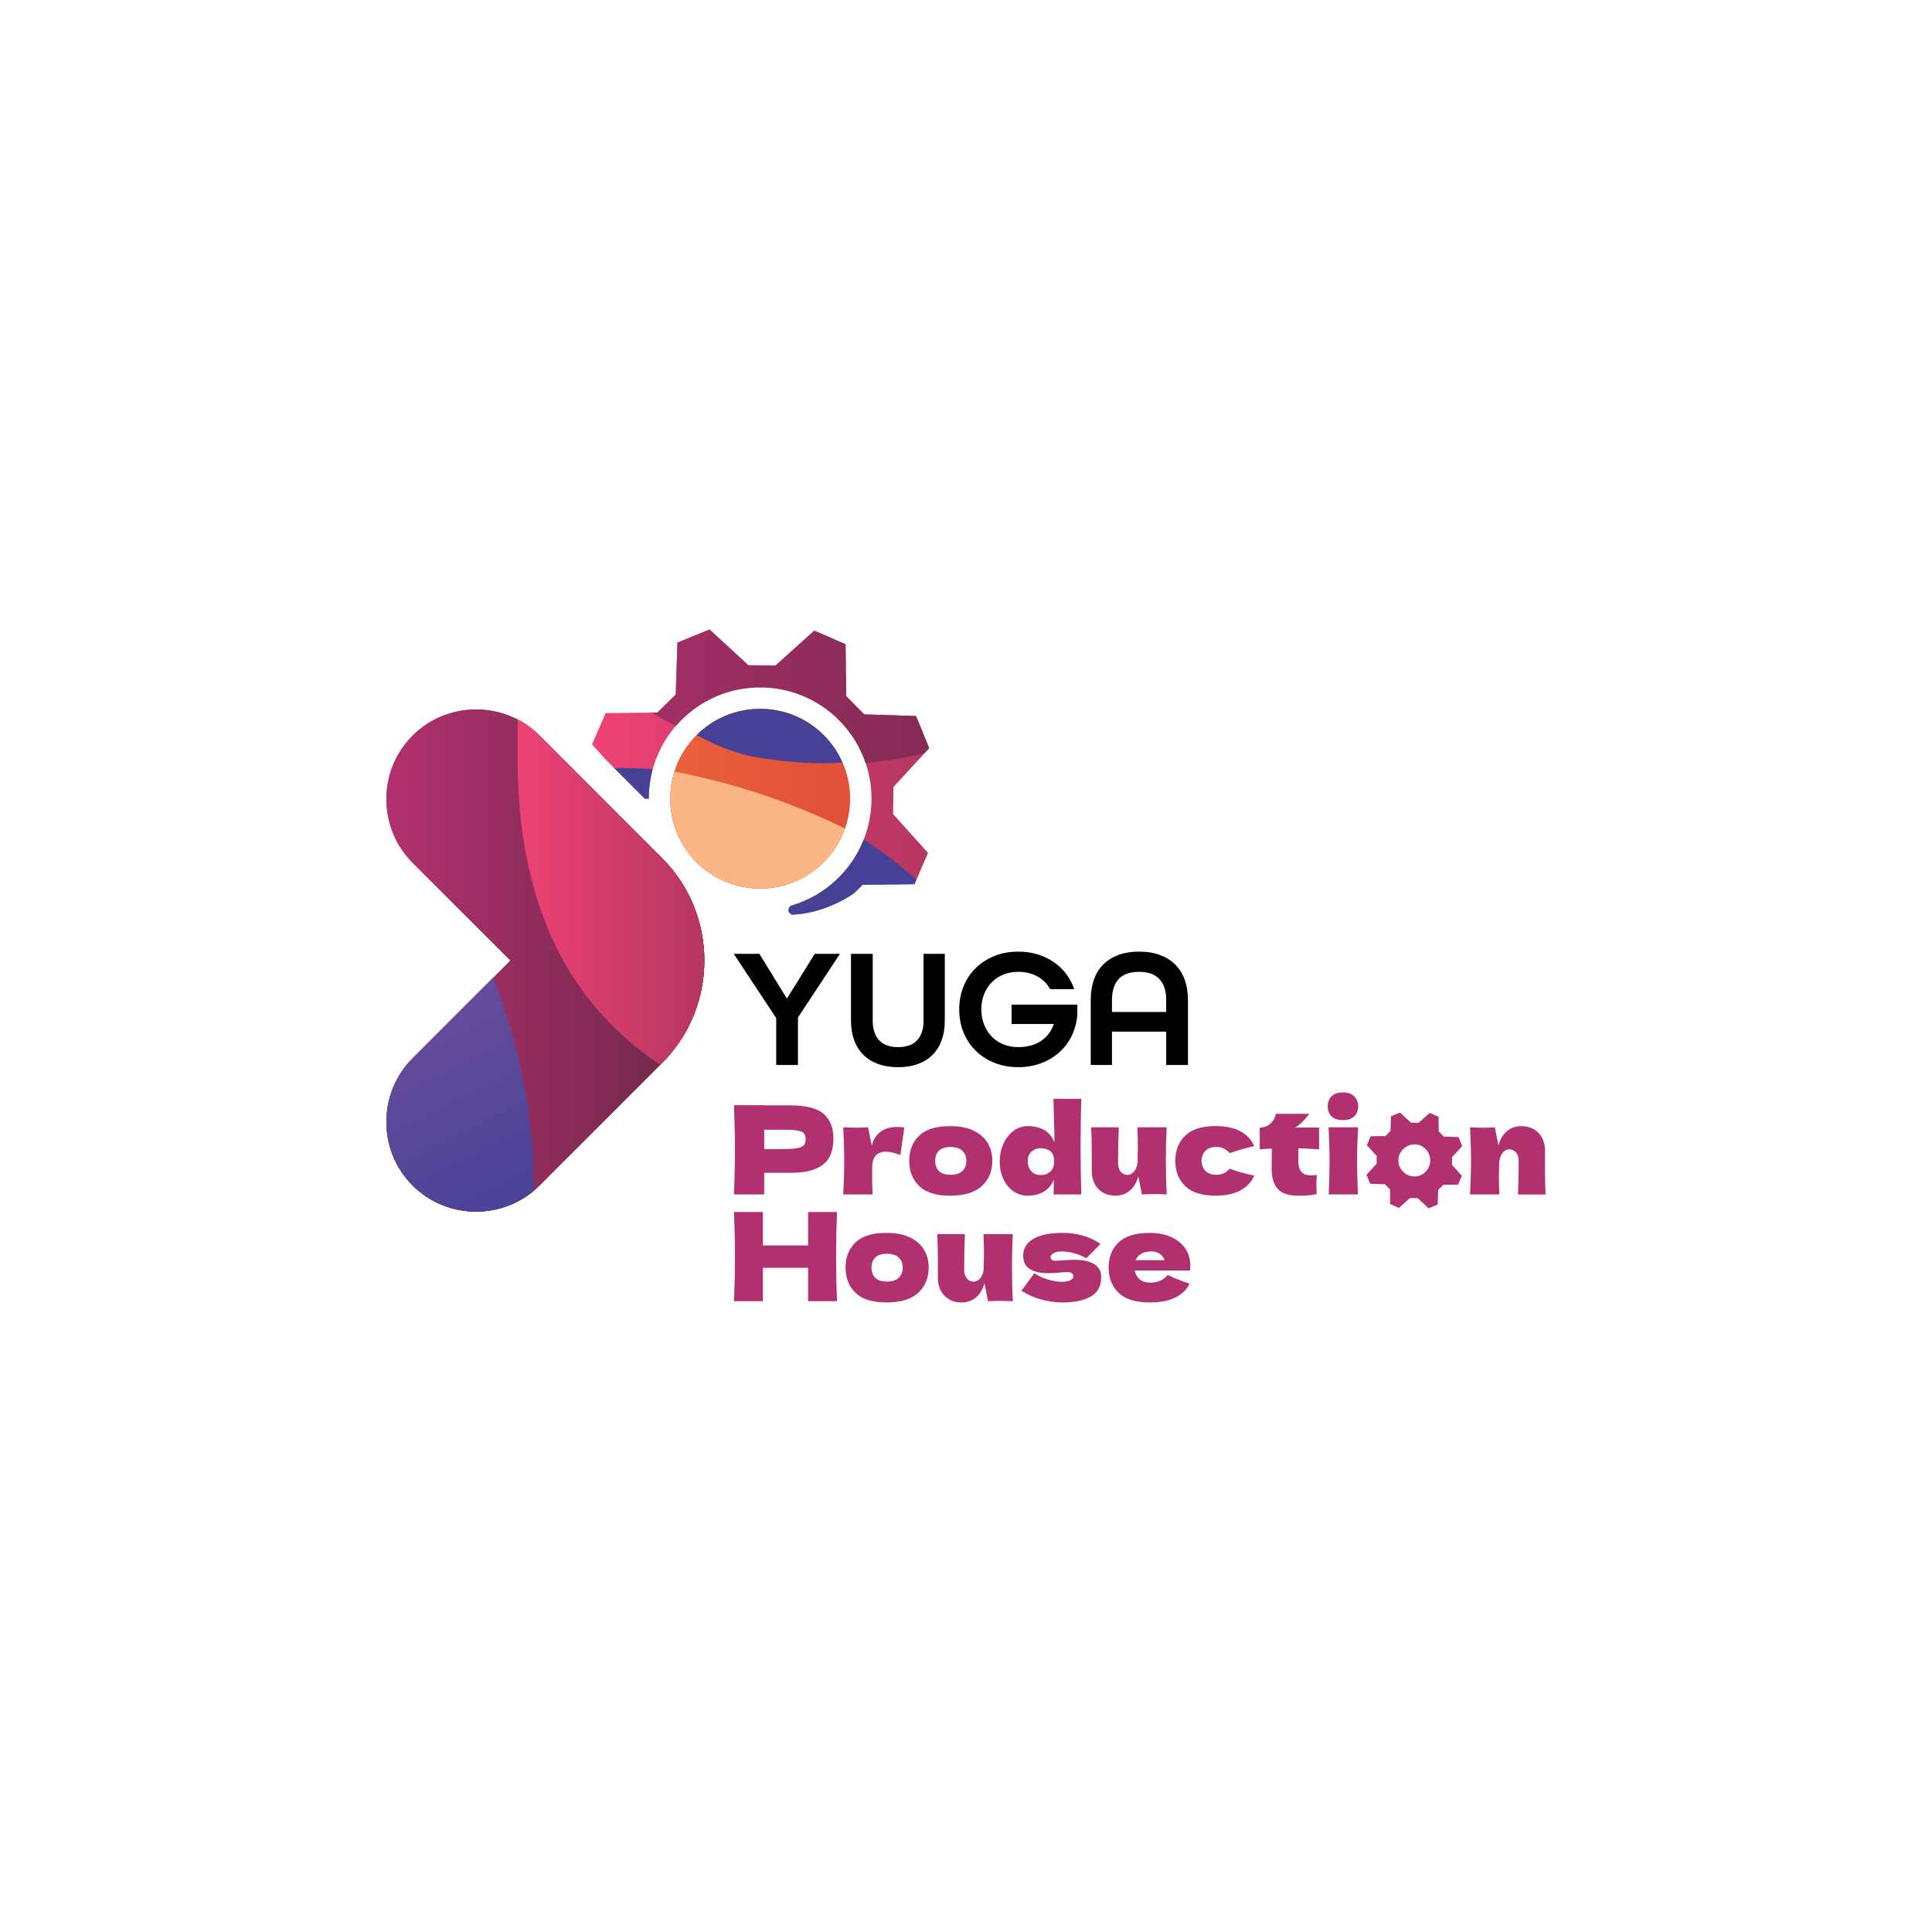 <?xml version="1.0" encoding="UTF-8"?>
<!DOCTYPE svg PUBLIC "-//W3C//DTD SVG 1.1//EN" "http://www.w3.org/Graphics/SVG/1.1/DTD/svg11.dtd">
<!-- Creator: CorelDRAW -->
<svg xmlns="http://www.w3.org/2000/svg" xml:space="preserve" width="1.667in" height="1.667in" version="1.1" style="shape-rendering:geometricPrecision; text-rendering:geometricPrecision; image-rendering:optimizeQuality; fill-rule:evenodd; clip-rule:evenodd"
viewBox="0 0 1666.66 1666.66"
 xmlns:xlink="http://www.w3.org/1999/xlink"
 xmlns:xodm="http://www.corel.com/coreldraw/odm/2003">
 <defs>
  <style type="text/css">
   <![CDATA[
    .fil12 {fill:none}
    .fil14 {fill:#B1306F}
    .fil6 {fill:#FA4F01}
    .fil8 {fill:#464197;fill-rule:nonzero}
    .fil13 {fill:black;fill-rule:nonzero}
    .fil3 {fill:url(#id1)}
    .fil7 {fill:url(#id2)}
    .fil0 {fill:url(#id3)}
    .fil1 {fill:url(#id4)}
    .fil4 {fill:url(#id5)}
    .fil2 {fill:url(#id6)}
    .fil10 {fill:url(#id7)}
    .fil9 {fill:url(#id8)}
    .fil5 {fill:url(#id9)}
    .fil11 {fill:url(#id10)}
   ]]>
  </style>
    <clipPath id="id0">
     <path d="M559.66 689.01c0,-26.53 10.75,-50.55 28.14,-67.93 17.39,-17.39 41.4,-28.14 67.93,-28.14l0 -18.91 0 18.91c26.53,0 50.55,10.75 67.93,28.14 17.39,17.39 28.14,41.4 28.14,67.93 0,26.53 -10.76,50.54 -28.14,67.93 -11.04,11.04 -24.76,19.41 -40.09,24.04l-0.01 0c-0.25,0.05 -0.51,0.13 -0.76,0.23l0 0 -0.02 0.01 -0.04 0.02 -0.01 0 -0.01 0 -0 0 -0.02 0.01 -0.01 0 -0.06 0.03 -0.02 0.01 -0.07 0.04 -0.03 0.01 -0.01 0 -0.02 0.01 -0.01 0 -0.01 0 -0 0 -0.07 0.04 -0 0 -0.02 0.01 -0 0 -0.05 0.03 -0.01 0.01 -0.01 0 -0.09 0.06 -0.09 0.06 -0.09 0.06 -0.09 0.06 -0.08 0.06 -0.08 0.06 -0.08 0.07 -0.08 0.07 -0.07 0.07c-0.05,0.05 -0.1,0.09 -0.15,0.14 -0.07,0.07 -0.14,0.15 -0.2,0.22l-0.06 0.08 -0.06 0.07 -0.06 0.08 -0.06 0.08c-0.04,0.06 -0.07,0.11 -0.11,0.17 -0.05,0.08 -0.1,0.17 -0.15,0.26 -0.04,0.09 -0.09,0.18 -0.13,0.26 -0.02,0.06 -0.05,0.12 -0.07,0.19 -0.02,0.06 -0.05,0.12 -0.06,0.19l-0.03 0.09 -0.02 0.09 -0.03 0.09 -0.02 0.1 -0.02 0.09c-0.01,0.06 -0.02,0.13 -0.03,0.19l-0.02 0.1 -0.01 0.1 -0.01 0.09 -0.01 0.1 -0 0.1 0 0.1 0 0.1 0 0.1 0.01 0.1 0.01 0.1 0.01 0.1 0.01 0.1c0.02,0.1 0.04,0.2 0.06,0.29l0.02 0.1 0.03 0.1 0.03 0.1 0.03 0.09 0.03 0.1 0.04 0.09 0.04 0.09 0.04 0.09 0.04 0.09 0.04 0.09 0.05 0.09 0.05 0.09 0.05 0.08 0 0.01 0.1 0.15 0.03 0.04 0.01 0.02c0.04,0.05 0.07,0.1 0.11,0.15l0.02 0.04 0.04 0.05c0.1,0.13 0.21,0.24 0.32,0.35l0.02 0.02c0.12,0.11 0.24,0.22 0.37,0.31l0.06 0.04 0.05 0.04c0.23,0.16 0.48,0.3 0.74,0.41l0.01 0c0.12,0.05 0.24,0.09 0.36,0.13l0 0c0.37,0.11 0.75,0.18 1.14,0.19l0 0c0.21,0.01 0.43,-0 0.64,-0.04l0 0c28.53,-1.66 51.17,-17.7 52.17,-18.69l7.18 -7.06 44.68 -0.47 11.73 -26.99 -30.13 -33.48 0.18 -13.33 0.13 -10.07 30.81 -33.5 -11.33 -27.7 -44.78 -1.44 -8.48 -8.63 -7.06 -7.18 -0.47 -44.68 -26.99 -11.73 -33.48 30.13 -13.33 -0.18 -10.07 -0.13 -33.5 -30.81 -27.7 11.33 -1.44 44.78 -8.63 8.48 -7.18 7.06 -44.68 0.47 -11.73 26.99 11.54 12.83 33.98 33.98 3.33 0z"/>
    </clipPath>
  <linearGradient id="id1" gradientUnits="userSpaceOnUse" x1="340.36" y1="824.93" x2="596.27" y2="824.93">
   <stop offset="0" style="stop-opacity:1; stop-color:#B1306F"/>
   <stop offset="1" style="stop-opacity:1; stop-color:#6D2847"/>
  </linearGradient>
  <linearGradient id="id2" gradientUnits="userSpaceOnUse" x1="952.79" y1="583.96" x2="327.98" y2="583.96">
   <stop offset="0" style="stop-opacity:1; stop-color:#D93438"/>
   <stop offset="1" style="stop-opacity:1; stop-color:#F47F3B"/>
  </linearGradient>
  <linearGradient id="id3" gradientUnits="userSpaceOnUse" x1="340.35" y1="824.93" x2="596.26" y2="824.93">
   <stop offset="0" style="stop-opacity:1; stop-color:#B21162"/>
   <stop offset="1" style="stop-opacity:1; stop-color:#6E0937"/>
  </linearGradient>
  <linearGradient id="id4" gradientUnits="userSpaceOnUse" x1="446.51" y1="740.09" x2="810.54" y2="740.09">
   <stop offset="0" style="stop-opacity:1; stop-color:#FF1162"/>
   <stop offset="1" style="stop-opacity:1; stop-color:#6E0937"/>
  </linearGradient>
  <linearGradient id="id5" gradientUnits="userSpaceOnUse" x1="446.5" y1="740.09" x2="810.56" y2="740.09">
   <stop offset="0" style="stop-opacity:1; stop-color:#EE4274"/>
   <stop offset="1" style="stop-opacity:1; stop-color:#6D2847"/>
  </linearGradient>
  <linearGradient id="id6" gradientUnits="userSpaceOnUse" x1="78" y1="645.49" x2="503.01" y2="978.15">
   <stop offset="0" style="stop-opacity:1; stop-color:fuchsia"/>
   <stop offset="1" style="stop-opacity:1; stop-color:#3E1B91"/>
  </linearGradient>
  <linearGradient id="id7" gradientUnits="userSpaceOnUse" xlink:href="#id5" x1="510.79" y1="641.65" x2="1168.14" y2="641.65">
  </linearGradient>
  <linearGradient id="id8" gradientUnits="userSpaceOnUse" x1="767.15" y1="679.12" x2="563.37" y2="792.81">
   <stop offset="0" style="stop-opacity:1; stop-color:#FAB683"/>
   <stop offset="1" style="stop-opacity:1; stop-color:#FAB683"/>
  </linearGradient>
  <linearGradient id="id9" gradientUnits="userSpaceOnUse" x1="155.6" y1="546.33" x2="425.41" y2="1077.3">
   <stop offset="0" style="stop-opacity:1; stop-color:#A161A6"/>
   <stop offset="1" style="stop-opacity:1; stop-color:#464197"/>
  </linearGradient>
  <linearGradient id="id10" gradientUnits="userSpaceOnUse" xlink:href="#id1" x1="429.67" y1="346.42" x2="1003.61" y2="346.42">
  </linearGradient>
 </defs>
 <g id="Layer_x0020_1">
  <g id="_2108255624688">
   <path class="fil0" d="M355.92 634.64c-30.12,30.11 -30.12,79.46 0,109.57l84.41 84.41 -84.41 84.41c-30.12,30.12 -30.12,79.46 0,109.57 30.11,30.11 79.45,30.11 109.57,0l105.69 -105.69c48.54,-48.55 48.54,-128.05 0,-176.59l-105.69 -105.69c-15.06,-15.06 -34.93,-22.59 -54.79,-22.59 -19.86,0 -39.73,7.53 -54.78,22.59z"/>
   <path class="fil1" d="M446.51 654.06c0,100.57 27.85,178.07 83.56,232.53 12.26,11.99 25.41,22.66 39.43,32.01l1.69 -1.68c48.54,-48.55 48.54,-128.05 0,-176.59l-105.69 -105.69c-5.72,-5.72 -12.14,-10.36 -18.98,-13.91l0 33.33z"/>
   <path class="fil2" d="M355.92 913.04c-30.12,30.12 -30.12,79.46 0,109.57 28.53,28.53 74.31,30.03 104.65,4.51 0.67,-61.07 -12.12,-123.27 -35.03,-183.71l-69.63 69.63z"/>
   <path class="fil3" d="M355.92 634.64c-30.12,30.11 -30.12,79.46 0,109.57l84.41 84.41 -84.41 84.41c-30.12,30.12 -30.12,79.46 0,109.57 30.11,30.11 79.45,30.11 109.57,0l105.69 -105.69c48.54,-48.55 48.54,-128.05 0,-176.59l-105.69 -105.69c-15.06,-15.06 -34.93,-22.59 -54.79,-22.59 -19.86,0 -39.73,7.53 -54.78,22.59z"/>
   <path class="fil4" d="M446.51 654.06c0,100.57 27.85,178.07 83.56,232.53 12.26,11.99 25.41,22.66 39.43,32.01l1.69 -1.68c48.54,-48.55 48.54,-128.05 0,-176.59l-105.69 -105.69c-5.72,-5.72 -12.14,-10.36 -18.98,-13.91l0 33.33z"/>
   <path class="fil5" d="M355.92 913.04c-30.12,30.12 -30.12,79.46 0,109.57 28.53,28.53 74.31,30.03 104.65,4.51 0.67,-61.07 -12.12,-123.27 -35.03,-183.71l-69.63 69.63z"/>
   <path class="fil6" d="M655.73 611.52c42.8,0 77.49,34.7 77.49,77.5 0,42.8 -34.69,77.49 -77.49,77.49 -42.8,0 -77.5,-34.69 -77.5,-77.49 0,-42.8 34.7,-77.5 77.5,-77.5z"/>
   <path class="fil7" d="M655.73 611.52c42.8,0 77.49,34.7 77.49,77.5 0,42.8 -34.7,77.49 -77.49,77.49 -42.8,0 -77.5,-34.69 -77.5,-77.49 0,-42.8 34.7,-77.5 77.5,-77.5z"/>
   <path class="fil8" d="M600.96 634.11c19.98,11.11 41.14,18.63 63.52,20.87 21.73,3.29 42.52,4.16 62.31,2.87 -3.75,-8.63 -9.14,-16.71 -16.17,-23.74 -15.07,-15.07 -34.95,-22.61 -54.83,-22.61 -19.88,0 -39.76,7.54 -54.83,22.6z"/>
   <path class="fil9" d="M600.95 743.79c30.28,30.28 79.38,30.29 109.67,0 8.46,-8.46 14.55,-18.44 18.26,-29.09 -47.2,-23.26 -96.54,-39.15 -147.05,-49.14 -8.43,26.7 -2.05,57.06 19.12,78.23z"/>
   <path class="fil10" d="M559.66 689.01c0,-26.53 10.75,-50.55 28.14,-67.93 17.39,-17.39 41.4,-28.14 67.93,-28.14l0 -18.91 0 18.91c26.53,0 50.55,10.75 67.93,28.14 17.39,17.39 28.14,41.4 28.14,67.93 0,26.53 -10.76,50.54 -28.14,67.93 -11.04,11.04 -24.76,19.41 -40.09,24.04l-0.01 0c-0.25,0.05 -0.51,0.13 -0.76,0.23l0 0 -0.02 0.01 -0.04 0.02 -0.01 0 -0.01 0 -0 0 -0.02 0.01 -0.01 0 -0.06 0.03 -0.02 0.01 -0.07 0.04 -0.03 0.01 -0.01 0 -0.02 0.01 -0.01 0 -0.01 0 -0 0 -0.07 0.04 -0 0 -0.02 0.01 -0 0 -0.05 0.03 -0.01 0.01 -0.01 0 -0.09 0.06 -0.09 0.06 -0.09 0.06 -0.09 0.06 -0.08 0.06 -0.08 0.06 -0.08 0.07 -0.08 0.07 -0.07 0.07c-0.05,0.05 -0.1,0.09 -0.15,0.14 -0.07,0.07 -0.14,0.15 -0.2,0.22l-0.06 0.08 -0.06 0.07 -0.06 0.08 -0.06 0.08c-0.04,0.06 -0.07,0.11 -0.11,0.17 -0.05,0.08 -0.1,0.17 -0.15,0.26 -0.04,0.09 -0.09,0.18 -0.13,0.26 -0.02,0.06 -0.05,0.12 -0.07,0.19 -0.02,0.06 -0.05,0.12 -0.06,0.19l-0.03 0.09 -0.02 0.09 -0.03 0.09 -0.02 0.1 -0.02 0.09c-0.01,0.06 -0.02,0.13 -0.03,0.19l-0.02 0.1 -0.01 0.1 -0.01 0.09 -0.01 0.1 -0 0.1 0 0.1 0 0.1 0 0.1 0.01 0.1 0.01 0.1 0.01 0.1 0.01 0.1c0.02,0.1 0.04,0.2 0.06,0.29l0.02 0.1 0.03 0.1 0.03 0.1 0.03 0.09 0.03 0.1 0.04 0.09 0.04 0.09 0.04 0.09 0.04 0.09 0.04 0.09 0.05 0.09 0.05 0.09 0.05 0.08 0 0.01 0.1 0.15 0.03 0.04 0.01 0.02c0.04,0.05 0.07,0.1 0.11,0.15l0.02 0.04 0.04 0.05c0.1,0.13 0.21,0.24 0.32,0.35l0.02 0.02c0.12,0.11 0.24,0.22 0.37,0.31l0.06 0.04 0.05 0.04c0.23,0.16 0.48,0.3 0.74,0.41l0.01 0c0.12,0.05 0.24,0.09 0.36,0.13l0 0c0.37,0.11 0.75,0.18 1.14,0.19l0 0c0.21,0.01 0.43,-0 0.64,-0.04l0 0c28.53,-1.66 51.17,-17.7 52.17,-18.69l7.18 -7.06 44.68 -0.47 11.73 -26.99 -30.13 -33.48 0.18 -13.33 0.13 -10.07 30.81 -33.5 -11.33 -27.7 -44.78 -1.44 -8.48 -8.63 -7.06 -7.18 -0.47 -44.68 -26.99 -11.73 -33.48 30.13 -13.33 -0.18 -10.07 -0.13 -33.5 -30.81 -27.7 11.33 -1.44 44.78 -8.63 8.48 -7.18 7.06 -44.68 0.47 -11.73 26.99 11.54 12.83 33.98 33.98 3.33 0z"/>
   <g style="clip-path:url(#id0)">
    <g>
     <circle class="fil11" cx="721.46" cy="351.67" r="307.54"/>
     <circle class="fil8" cx="536.8" cy="1045.2" r="382.62"/>
    </g>
   </g>
   <path class="fil12" d="M559.66 689.01c0,-26.53 10.75,-50.55 28.14,-67.93 17.39,-17.39 41.4,-28.14 67.93,-28.14l0 -18.91 0 18.91c26.53,0 50.55,10.75 67.93,28.14 17.39,17.39 28.14,41.4 28.14,67.93 0,26.53 -10.76,50.54 -28.14,67.93 -11.04,11.04 -24.76,19.41 -40.09,24.04l-0.01 0c-0.25,0.05 -0.51,0.13 -0.76,0.23l0 0 -0.02 0.01 -0.04 0.02 -0.01 0 -0.01 0 -0 0 -0.02 0.01 -0.01 0 -0.06 0.03 -0.02 0.01 -0.07 0.04 -0.03 0.01 -0.01 0 -0.02 0.01 -0.01 0 -0.01 0 -0 0 -0.07 0.04 -0 0 -0.02 0.01 -0 0 -0.05 0.03 -0.01 0.01 -0.01 0 -0.09 0.06 -0.09 0.06 -0.09 0.06 -0.09 0.06 -0.08 0.06 -0.08 0.06 -0.08 0.07 -0.08 0.07 -0.07 0.07c-0.05,0.05 -0.1,0.09 -0.15,0.14 -0.07,0.07 -0.14,0.15 -0.2,0.22l-0.06 0.08 -0.06 0.07 -0.06 0.08 -0.06 0.08c-0.04,0.06 -0.07,0.11 -0.11,0.17 -0.05,0.08 -0.1,0.17 -0.15,0.26 -0.04,0.09 -0.09,0.18 -0.13,0.26 -0.02,0.06 -0.05,0.12 -0.07,0.19 -0.02,0.06 -0.05,0.12 -0.06,0.19l-0.03 0.09 -0.02 0.09 -0.03 0.09 -0.02 0.1 -0.02 0.09c-0.01,0.06 -0.02,0.13 -0.03,0.19l-0.02 0.1 -0.01 0.1 -0.01 0.09 -0.01 0.1 -0 0.1 0 0.1 0 0.1 0 0.1 0.01 0.1 0.01 0.1 0.01 0.1 0.01 0.1c0.02,0.1 0.04,0.2 0.06,0.29l0.02 0.1 0.03 0.1 0.03 0.1 0.03 0.09 0.03 0.1 0.04 0.09 0.04 0.09 0.04 0.09 0.04 0.09 0.04 0.09 0.05 0.09 0.05 0.09 0.05 0.08 0 0.01 0.1 0.15 0.03 0.04 0.01 0.02c0.04,0.05 0.07,0.1 0.11,0.15l0.02 0.04 0.04 0.05c0.1,0.13 0.21,0.24 0.32,0.35l0.02 0.02c0.12,0.11 0.24,0.22 0.37,0.31l0.06 0.04 0.05 0.04c0.23,0.16 0.48,0.3 0.74,0.41l0.01 0c0.12,0.05 0.24,0.09 0.36,0.13l0 0c0.37,0.11 0.75,0.18 1.14,0.19l0 0c0.21,0.01 0.43,-0 0.64,-0.04l0 0c28.53,-1.66 51.17,-17.7 52.17,-18.69l7.18 -7.06 44.68 -0.47 11.73 -26.99 -30.13 -33.48 0.18 -13.33 0.13 -10.07 30.81 -33.5 -11.33 -27.7 -44.78 -1.44 -8.48 -8.63 -7.06 -7.18 -0.47 -44.68 -26.99 -11.73 -33.48 30.13 -13.33 -0.18 -10.07 -0.13 -33.5 -30.81 -27.7 11.33 -1.44 44.78 -8.63 8.48 -7.18 7.06 -44.68 0.47 -11.73 26.99 11.54 12.83 33.98 33.98 3.33 0z"/>
   <path class="fil13" d="M669.61 918.7l0 -40.46 -36.65 -55.41 22.14 0 23.6 38.41 0.29 0 23.89 -38.41 21.7 0 -36.21 54.96 0 40.91 -18.76 0zm127.09 -95.87l18.33 0 0 57.76c0,6.16 -0.88,11.7 -2.64,16.64 -1.76,4.94 -4.35,9.14 -7.77,12.61 -3.42,3.47 -7.63,6.13 -12.61,7.99 -4.98,1.85 -10.7,2.78 -17.15,2.78 -6.55,0 -12.37,-0.93 -17.44,-2.78 -5.08,-1.86 -9.34,-4.52 -12.75,-7.99 -3.42,-3.47 -6.04,-7.67 -7.85,-12.61 -1.81,-4.94 -2.71,-10.48 -2.71,-16.64l0 -57.76 18.76 0 0 57.76c0,7.14 1.81,12.71 5.43,16.71 3.62,4.01 9.09,6 16.41,6 7.43,0 12.95,-2 16.57,-6 3.62,-4 5.43,-9.57 5.43,-16.71l0 -57.76zm209.33 39.72c0,-7.72 -1.93,-13.68 -5.79,-17.88 -3.86,-4.2 -9.75,-6.3 -17.67,-6.3 -7.91,0 -13.78,2.11 -17.59,6.3 -3.81,4.2 -5.72,10.16 -5.72,17.88l0 10.4 46.76 0 0 -10.4zm0 56.15l0 -28.73 -46.76 0 0 28.73 -18.32 0 0 -56.15c0,-6.45 0.9,-12.24 2.71,-17.37 1.81,-5.13 4.47,-9.48 7.99,-13.05 3.52,-3.56 7.89,-6.32 13.11,-8.28 5.23,-1.96 11.22,-2.93 17.96,-2.93 6.75,0 12.73,0.97 17.96,2.93 5.23,1.96 9.62,4.72 13.19,8.28 3.57,3.57 6.28,7.92 8.14,13.05 1.85,5.13 2.79,10.92 2.79,17.37l0 56.15 -18.77 0zm-100.12 -65.38c-2.54,-4.69 -6.21,-8.36 -10.99,-11 -4.8,-2.64 -10.26,-3.96 -16.42,-3.96 -4.79,0 -9.15,0.81 -13.05,2.42 -3.91,1.61 -7.25,3.86 -10.04,6.74 -2.79,2.88 -4.96,6.31 -6.52,10.26 -1.56,3.96 -2.35,8.28 -2.35,12.97 0,4.69 0.78,9.02 2.35,12.98 1.56,3.96 3.73,7.4 6.52,10.33 2.79,2.94 6.13,5.21 10.04,6.82 3.91,1.61 8.26,2.42 13.05,2.42 7.62,0 14.05,-1.71 19.28,-5.13 5.22,-3.42 8.96,-8.26 11.21,-14.51l0 -0.3 -36.35 0 0 -16.7 56.72 0 0 8.93c-0.58,6.55 -2.22,12.59 -4.91,18.11 -2.69,5.52 -6.29,10.26 -10.78,14.22 -4.5,3.96 -9.72,7.06 -15.69,9.31 -5.96,2.25 -12.46,3.37 -19.49,3.37 -7.53,0 -14.39,-1.25 -20.6,-3.74 -6.21,-2.49 -11.58,-5.96 -16.13,-10.41 -4.54,-4.44 -8.06,-9.7 -10.55,-15.75 -2.5,-6.06 -3.74,-12.71 -3.74,-19.94 0,-7.13 1.24,-13.75 3.74,-19.86 2.49,-6.1 6.01,-11.38 10.55,-15.83 4.54,-4.44 9.92,-7.92 16.13,-10.41 6.21,-2.49 13.07,-3.74 20.6,-3.74 5.86,0 11.36,0.79 16.48,2.35 5.14,1.57 9.78,3.76 13.93,6.6 4.15,2.83 7.74,6.22 10.77,10.18 3.03,3.96 5.37,8.38 7.04,13.27l-20.81 0z"/>
   <path class="fil14" d="M681.3 953.54c14.07,0 23.85,2.49 29.37,7.47 5.51,4.98 8.27,12 8.27,21.05 0,6.22 -1.09,11.5 -3.28,15.85 -2.19,4.35 -6.05,7.74 -11.56,10.18 -5.51,2.44 -13.11,3.66 -22.8,3.66l-22.05 0 0 18.66 -26.08 0c0.57,-13.71 0.85,-26.54 0.85,-38.49 0,-11.94 -0.28,-24.77 -0.85,-38.48l26.08 0 0 0.11 22.05 0zm-7.42 37.74c5.87,0 10.27,-0.23 13.2,-0.69 2.93,-0.46 4.98,-1.29 6.15,-2.49 1.17,-1.2 1.75,-2.97 1.75,-5.3 0,-2.33 -0.55,-4.08 -1.64,-5.25 -1.1,-1.17 -3.11,-1.96 -6.04,-2.38 -2.93,-0.43 -7.41,-0.64 -13.41,-0.64l-14.63 0 0 16.75 14.63 0zm635.6 39.12c0.43,-10.39 0.64,-19.97 0.64,-28.73 0,-3.11 -0.76,-5.58 -2.28,-7.42 -1.52,-1.84 -3.44,-2.76 -5.78,-2.76 -2.33,0 -4.31,1.04 -5.94,3.13 -1.63,2.09 -2.58,4.93 -2.86,8.54 -0.14,5.37 -0.21,9.19 -0.21,11.45 0,4.81 0.14,10.07 0.43,15.8l-25.34 0c0.57,-10.18 0.85,-19.79 0.85,-28.84 0,-9.05 -0.28,-18.73 -0.85,-29.05 4.67,0.21 8.24,0.32 10.71,0.32 2.61,0 6.19,-0.11 10.71,-0.32l3.07 15.59c1.63,-5.65 4.17,-9.84 7.63,-12.56 3.46,-2.72 7.49,-4.08 12.09,-4.08 4.24,0 7.92,0.94 11.03,2.81 3.11,1.87 5.46,4.4 7.05,7.58 1.59,3.18 2.39,6.75 2.39,10.71l0 15.27c0,9.4 0.18,16.93 0.53,22.58l-23.85 0zm-557.46 -42.2c2.97,-10.67 10.35,-16.01 22.16,-16.01 2.05,0 4.03,0.14 5.94,0.42l-3.39 23.75c-5.09,-1.91 -9.26,-2.86 -12.51,-2.86 -4.03,0 -7,1.2 -8.91,3.61 -1.91,2.4 -2.86,5.62 -2.86,9.65l0 -0.11 -0.11 7c0,5.02 0.14,10.6 0.43,16.75l-25.34 0c0.56,-10.18 0.85,-19.79 0.85,-28.84 0,-9.05 -0.28,-18.73 -0.85,-29.05 4.67,0.21 8.23,0.32 10.7,0.32 2.62,0 6.19,-0.11 10.71,-0.32l3.18 15.69zm67.54 43.26c-12.09,0 -20.97,-2.77 -26.66,-8.32 -5.69,-5.55 -8.54,-12.85 -8.54,-21.89 0,-8.83 2.84,-16.01 8.54,-21.52 5.69,-5.51 14.57,-8.27 26.66,-8.27 8.13,0 14.93,1.32 20.41,3.98 5.48,2.65 9.52,6.22 12.14,10.71 2.61,4.49 3.92,9.52 3.92,15.11 0,9.12 -3.02,16.43 -9.06,21.95 -6.04,5.51 -15.18,8.27 -27.41,8.27zm0.43 -18.02c4.59,0 8.02,-1.09 10.28,-3.29 2.26,-2.19 3.39,-5.12 3.39,-8.8 0,-3.46 -1.13,-6.31 -3.39,-8.54 -2.26,-2.22 -5.69,-3.34 -10.28,-3.34 -4.59,0 -7.95,1.09 -10.07,3.29 -2.12,2.19 -3.18,5.05 -3.18,8.59 0,3.68 1.06,6.61 3.18,8.8 2.12,2.19 5.48,3.29 10.07,3.29zm112.81 -65.52c-0.43,13.15 -0.63,26.89 -0.63,41.24 0,14.21 0.21,27.96 0.63,41.24l-23.96 0 0.32 -12.72c-2.05,4.74 -5.02,8.22 -8.91,10.44 -3.89,2.22 -8.48,3.34 -13.78,3.34 -4.59,0 -8.73,-1.31 -12.41,-3.92 -3.68,-2.62 -6.54,-6.17 -8.59,-10.66 -2.05,-4.49 -3.07,-9.42 -3.07,-14.79 0,-5.3 1.02,-10.3 3.07,-15 2.05,-4.7 4.93,-8.48 8.64,-11.34 3.71,-2.87 7.94,-4.3 12.67,-4.3 5.51,0 10.23,1.15 14.15,3.44 3.92,2.3 6.84,5.85 8.74,10.66 0,-4.03 -0.14,-10.5 -0.42,-19.41 -0.28,-8.62 -0.43,-14.7 -0.43,-18.23l23.96 0zm-35.2 65.73c3.46,0 6.29,-0.97 8.48,-2.92 2.19,-1.94 3.29,-5.04 3.29,-9.28 0,-3.74 -1.1,-6.5 -3.29,-8.27 -2.19,-1.77 -4.95,-2.65 -8.27,-2.65 -3.18,0 -5.85,1.01 -8,3.02 -2.16,2.01 -3.23,4.65 -3.23,7.9 0,3.61 0.99,6.54 2.97,8.8 1.98,2.26 4.67,3.39 8.06,3.39zm108.89 -41.14c-0.5,8.91 -0.74,18.52 -0.74,28.84 0,10.39 0.24,20.07 0.74,29.05 -4.52,-0.21 -8.09,-0.32 -10.71,-0.32 -2.47,0 -6.04,0.11 -10.71,0.32l-3.07 -15.59c-1.62,5.65 -4.17,9.84 -7.63,12.56 -3.46,2.72 -7.49,4.08 -12.09,4.08 -4.24,0 -7.91,-0.94 -11.02,-2.81 -3.11,-1.87 -5.46,-4.4 -7.05,-7.58 -1.59,-3.18 -2.39,-6.75 -2.39,-10.71l0 -15.27c0,-9.4 -0.18,-16.93 -0.53,-22.58l23.86 0c-0.43,10.39 -0.64,20.68 -0.64,30.85 0,3.11 0.76,5.58 2.28,7.42 1.52,1.84 3.44,2.76 5.78,2.76 2.19,0 4.11,-0.97 5.78,-2.92 1.66,-1.94 2.67,-4.61 3.02,-8l0 -2.44c0.14,-5.51 0.21,-9.33 0.21,-11.45 0,-4.88 -0.14,-10.29 -0.43,-16.22l25.34 0zm30 28.94c0.14,3.61 1.29,6.5 3.44,8.69 2.16,2.19 5.35,3.29 9.59,3.29 2.33,0 4.42,-0.44 6.26,-1.33 1.84,-0.88 3.54,-2.21 5.09,-3.97 6.01,2.33 13.04,4.35 21.1,6.04 -2.33,5.44 -6.27,9.68 -11.82,12.72 -5.55,3.04 -12.74,4.56 -21.57,4.56 -11.8,0 -20.53,-2.76 -26.19,-8.27 -5.66,-5.52 -8.48,-12.76 -8.48,-21.74 0,-8.98 2.83,-16.22 8.48,-21.74 5.65,-5.51 14.38,-8.27 26.19,-8.27 8.83,0 16.03,1.52 21.57,4.56 5.55,3.04 9.49,7.28 11.82,12.72 -6.29,1.34 -13.32,3.35 -21.1,6.04 -1.56,-1.77 -3.25,-3.09 -5.09,-3.98 -1.83,-0.89 -3.92,-1.33 -6.26,-1.33 -4.24,0 -7.44,1.09 -9.59,3.29 -2.15,2.19 -3.3,5.09 -3.44,8.69zm101.46 -9.96c-6.5,-0.43 -12.44,-0.74 -17.81,-0.96l-0.11 11.24c0,3.81 0.83,6.8 2.49,8.96 1.66,2.16 4.61,3.24 8.85,3.24 1.63,0 3.18,-0.14 4.67,-0.43 -0.28,2.61 -0.43,5.27 -0.43,7.95 0,1.27 0.07,4.17 0.21,8.69 -3.11,0.57 -5.72,0.92 -7.85,1.06 -2.12,0.14 -4.88,0.21 -8.27,0.21 -8.27,0 -14.12,-2 -17.55,-5.99 -3.43,-4 -5.14,-9.56 -5.14,-16.7l0.11 -17.92c-3.32,0.14 -6.79,0.35 -10.39,0.64l0 -18.77c3.67,0 6.78,-1.17 9.33,-3.5 2.54,-2.33 4.06,-5.12 4.56,-8.37l28.84 0c-3.6,4.95 -7.6,8.91 -11.98,11.87l20.46 0 0 18.77zm20.57 -25.24c-4.45,0 -7.76,-1.09 -9.91,-3.29 -2.16,-2.19 -3.23,-5.05 -3.23,-8.59 0,-3.46 1.07,-6.33 3.23,-8.59 2.16,-2.26 5.46,-3.39 9.91,-3.39 4.24,0 7.49,1.15 9.76,3.45 2.26,2.3 3.39,5.14 3.39,8.53 0,3.54 -1.09,6.4 -3.28,8.59 -2.19,2.19 -5.48,3.29 -9.86,3.29zm-12.3 64.15c0.5,-11.38 0.74,-20.78 0.74,-28.2 0,-8.84 -0.28,-18.73 -0.85,-29.69l25.44 0c-0.56,10.53 -0.85,20.43 -0.85,29.69 0,7.77 0.25,17.17 0.74,28.2l-25.24 0zm-424.19 15.14c-0.49,11.94 -0.74,24.78 -0.74,38.49 0,13.71 0.25,26.54 0.74,38.48l-24.91 0 0 -28.84 -39.02 0 0 28.84 -24.92 0c0.57,-13.71 0.85,-26.54 0.85,-38.48 0,-11.94 -0.28,-24.78 -0.85,-38.49l24.92 0 0 28.84 39.02 0 0 -28.84 24.91 0zm42.62 78.03c-12.09,0 -20.98,-2.77 -26.67,-8.32 -5.69,-5.55 -8.54,-12.85 -8.54,-21.89 0,-8.84 2.85,-16.01 8.54,-21.52 5.69,-5.52 14.58,-8.27 26.67,-8.27 8.13,0 14.93,1.33 20.41,3.98 5.48,2.65 9.52,6.22 12.14,10.71 2.62,4.49 3.93,9.52 3.93,15.11 0,9.11 -3.02,16.43 -9.07,21.94 -6.04,5.51 -15.18,8.27 -27.41,8.27zm0.43 -18.02c4.59,0 8.02,-1.09 10.28,-3.28 2.26,-2.19 3.39,-5.13 3.39,-8.8 0,-3.46 -1.13,-6.31 -3.39,-8.54 -2.26,-2.23 -5.69,-3.34 -10.28,-3.34 -4.59,0 -7.95,1.1 -10.07,3.29 -2.12,2.19 -3.18,5.06 -3.18,8.59 0,3.67 1.06,6.61 3.18,8.8 2.12,2.19 5.48,3.28 10.07,3.28zm108.67 -40.92c-0.49,8.91 -0.74,18.52 -0.74,28.84 0,10.39 0.25,20.07 0.74,29.05 -4.52,-0.21 -8.09,-0.32 -10.7,-0.32 -2.48,0 -6.04,0.11 -10.71,0.32l-3.07 -15.58c-1.63,5.65 -4.17,9.84 -7.63,12.56 -3.46,2.72 -7.49,4.08 -12.09,4.08 -4.24,0 -7.92,-0.93 -11.03,-2.81 -3.11,-1.87 -5.46,-4.4 -7.05,-7.58 -1.59,-3.18 -2.39,-6.75 -2.39,-10.71l0 -15.26c0,-9.4 -0.17,-16.93 -0.53,-22.58l23.85 0c-0.43,10.39 -0.64,20.67 -0.64,30.85 0,3.11 0.76,5.58 2.28,7.42 1.52,1.84 3.44,2.76 5.78,2.76 2.19,0 4.12,-0.97 5.78,-2.91 1.66,-1.94 2.67,-4.61 3.02,-8l0 -2.44c0.14,-5.51 0.21,-9.33 0.21,-11.45 0,-4.88 -0.14,-10.28 -0.43,-16.22l25.34 0zm42.73 58.94c-5.94,0 -11.96,-0.83 -18.08,-2.49 -6.11,-1.66 -11.85,-4.19 -17.22,-7.58l11.13 -15.16c3.25,2.33 7.17,4.15 11.77,5.46 4.59,1.31 8.56,1.96 11.87,1.96 3.18,0 5.64,-0.44 7.37,-1.32 1.73,-0.89 2.6,-2.03 2.6,-3.45 0,-1.13 -0.43,-2.01 -1.27,-2.65 -0.85,-0.63 -2.02,-0.95 -3.5,-0.95 -0.92,0 -1.96,0.04 -3.13,0.11 -1.17,0.07 -2.1,0.14 -2.81,0.21 -3.68,0.42 -7.46,0.63 -11.35,0.63 -6.29,0 -11.39,-1.18 -15.32,-3.55 -3.92,-2.37 -5.88,-6.24 -5.88,-11.61 0,-6.22 2.93,-11.04 8.8,-14.47 5.87,-3.43 14.49,-5.15 25.87,-5.15 5.58,0 11.22,0.8 16.91,2.39 5.69,1.59 10.72,3.98 15.11,7.16l-12.19 12.3c-4.03,-2.12 -7.79,-3.62 -11.29,-4.51 -3.5,-0.88 -7.02,-1.32 -10.55,-1.32 -2.47,0 -4.59,0.49 -6.36,1.48 -1.77,0.99 -2.65,2.12 -2.65,3.39 0,0.99 0.37,1.77 1.11,2.33 0.74,0.57 1.71,0.85 2.91,0.85 1.2,0 2.86,-0.11 4.98,-0.31 5.16,-0.35 9.01,-0.53 11.56,-0.53 7.35,0 13.04,1.24 17.07,3.71 4.03,2.47 6.04,6.25 6.04,11.34 0,7.63 -2.97,13.17 -8.91,16.59 -5.94,3.43 -14.14,5.14 -24.6,5.14zm97.01 -27.56l-34.56 0c0.56,3.11 1.96,5.64 4.19,7.58 2.23,1.94 5.39,2.92 9.49,2.92 2.97,0 5.76,-0.58 8.38,-1.75 2.61,-1.17 4.7,-2.81 6.26,-4.93 4.74,2.33 11.02,4.84 18.87,7.53 -2.19,4.95 -6.17,8.89 -11.93,11.82 -5.76,2.93 -13.27,4.4 -22.53,4.4 -12.02,0 -20.9,-2.77 -26.67,-8.32 -5.76,-5.55 -8.64,-12.85 -8.64,-21.89 0,-8.84 2.86,-16.01 8.59,-21.52 5.72,-5.52 14.63,-8.27 26.72,-8.27 7.21,0 13.46,1.2 18.77,3.61 5.3,2.4 9.36,5.74 12.19,10.02 2.83,4.28 4.24,9.17 4.24,14.69 0,1.83 -0.07,3.21 -0.21,4.13l-13.15 0zm-20.36 -16.43c-3.53,0 -6.43,0.67 -8.69,2.01 -2.26,1.35 -3.85,3.18 -4.77,5.52l25.02 0c-0.85,-2.26 -2.22,-4.08 -4.13,-5.46 -1.91,-1.38 -4.38,-2.07 -7.42,-2.07z"/>
   <path class="fil14" d="M1222.94 1033.61l-6.62 -0.09 -9.47 8.52 -7.63 -3.32 -0.13 -12.63 -4.4 -4.47 -12.67 -0.41 -3.2 -7.83 8.72 -9.48 0.09 -6.62 -8.52 -9.47 3.32 -7.63 12.64 -0.13 4.47 -4.4 0.41 -12.67 7.83 -3.2 9.48 8.72 6.62 0.09 9.47 -8.52 7.63 3.32 0.13 12.63 4.4 4.47 12.67 0.41 3.2 7.83 -8.72 9.48 -0.09 6.62 8.52 9.47 -3.32 7.63 -12.63 0.13 -4.47 4.4 -0.41 12.67 -7.83 3.2 -9.48 -8.72zm10.9 -32.56c0.01,4.11 -1.79,8.3 -5.62,11.2 -5.27,4.02 -13.04,3.36 -17.85,-1.51 -2.89,-2.9 -4.09,-6.34 -4.02,-9.69 -0.07,-3.35 1.13,-6.8 4.02,-9.69 4.81,-4.87 12.58,-5.54 17.85,-1.52 3.83,2.91 5.63,7.09 5.62,11.2z"/>
  </g>
 </g>
</svg>
